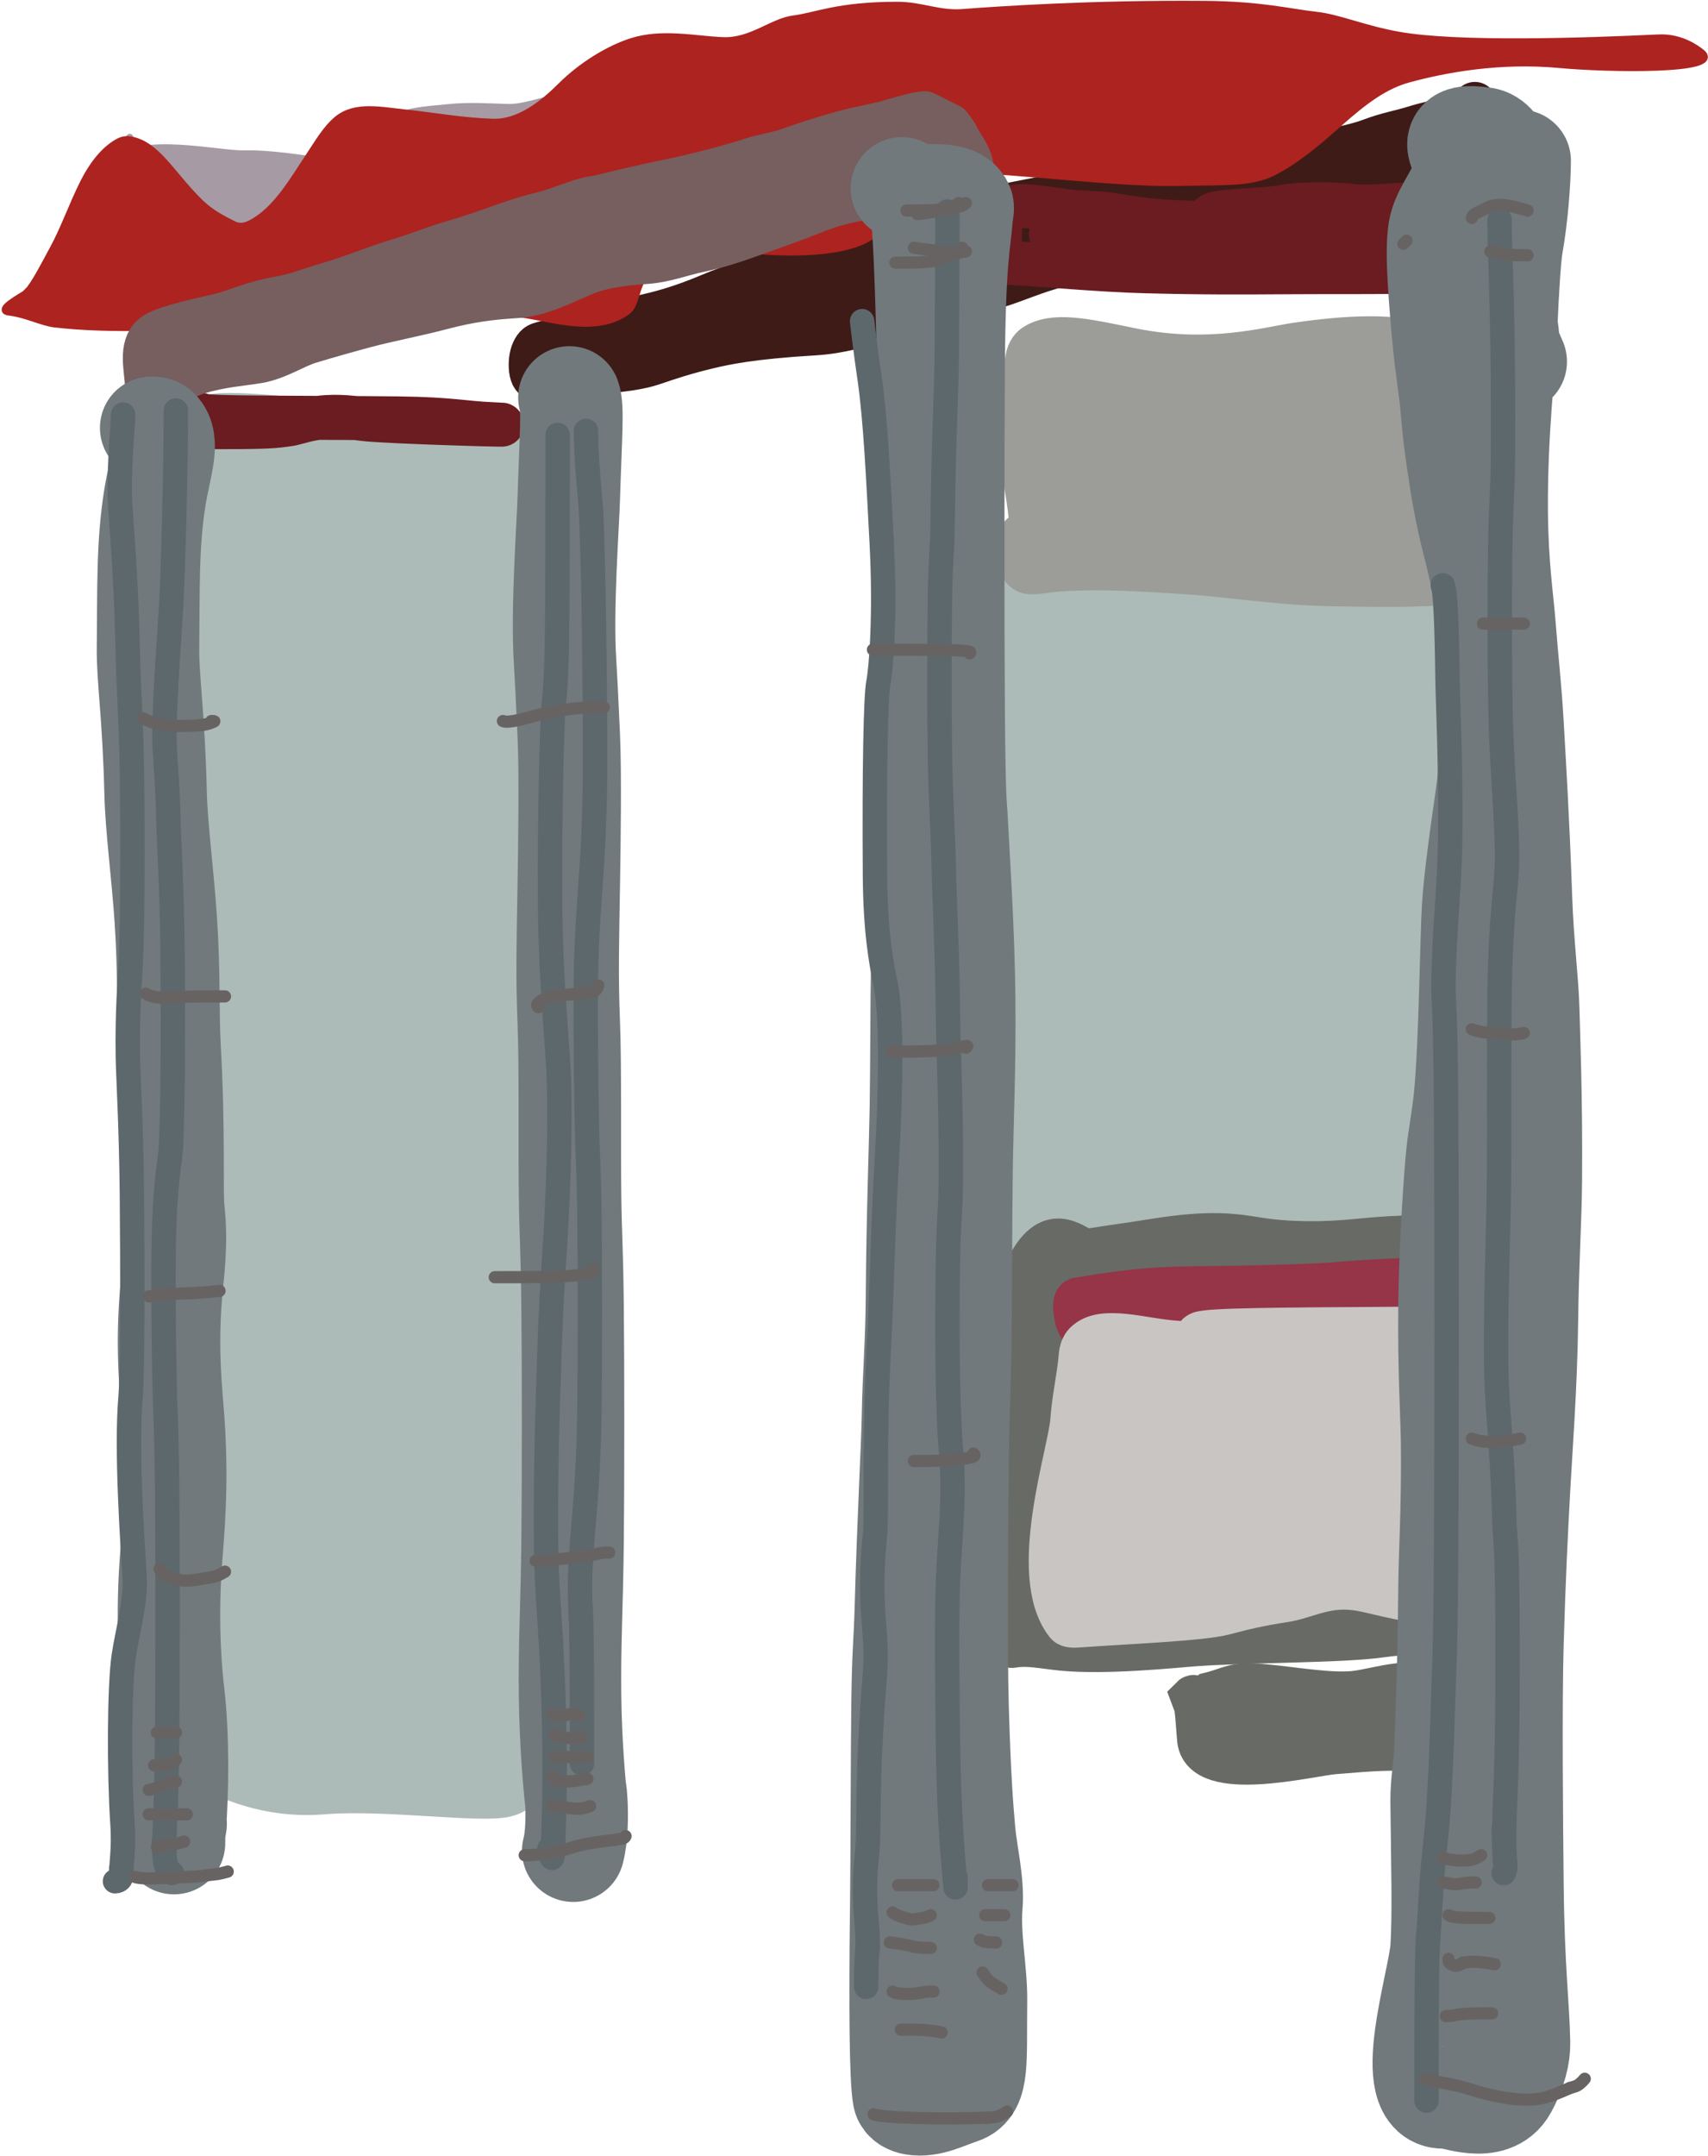 <svg width="700" height="883" viewBox="0 0 700 883" fill="none" xmlns="http://www.w3.org/2000/svg">
<path d="M606.988 45.097C606.89 45.167 606.781 45.237 606.661 45.306C607.243 46.372 607.563 47.282 608.286 47.867C609.585 48.918 612.107 48.918 613.367 49.567C614.628 51.477 624.947 60.533 615.036 69.528C612.489 71.839 608.047 71.173 597.615 73.329C590.407 74.819 582.741 75.468 574.063 76.723C566.62 77.799 558.15 79.472 552.211 80.543C546.245 81.619 539.198 82.267 532.04 84.797C525.462 87.121 513.977 88.017 505.304 91.157C499.994 93.08 494.217 95.47 476.626 99.014C468.158 100.721 462.457 103.731 447.98 105.592C439.709 106.655 433.645 108.643 428.471 110.259C422.314 112.182 417.383 114.253 411.7 116.206C403.62 118.982 392.479 121.09 383.264 123.846C376.878 125.757 367.244 129.904 359.922 131.487C353.09 132.964 344.793 135.924 333.741 136.574C308.087 138.083 297.07 140.487 290.291 142.101C280.53 144.425 273.676 146.736 268.019 148.678C261.862 150.792 255.896 151.33 247.847 152.282C238.914 153.339 229.704 155.49 221.538 155.459C219.838 155.453 218.578 155.033 217.947 153.091C217.317 151.149 217.317 147.787 217.966 145.457C218.616 143.126 219.699 141.501 221.156 141.019C226.256 139.331 232.536 139.062 241.55 136.135C251.318 132.964 258.531 130.941 264.453 129.564C269.986 128.278 278.651 126.199 291.208 120.854C299.733 117.225 312.85 113.375 323.069 109.17C337.478 103.242 344.013 101.727 349.773 100.059C354.873 98.582 362.829 98.031 373.344 94.538C380.342 92.214 393.975 88.878 405.384 85.841C411.77 84.141 420.902 82.556 428.732 80.957C435.965 79.48 446.314 77.812 456.111 75.443C462.275 73.953 471.177 74.373 477.333 71.617C483.49 68.86 504.806 68.312 519.146 66.956C525.946 66.313 533.005 65.743 538.458 63.766C545.481 61.219 553.58 60.567 562.023 57.399C568.81 54.852 573.912 54.081 579.641 52.299C590.15 49.029 603.153 47.326 606.661 45.306C606.379 44.789 606.036 44.236 605.556 43.665L604.441 42.55C604.882 42.926 605.247 43.299 605.556 43.665L606.988 45.097Z" fill="#3E1B17" stroke="#3E1B17" stroke-width="18" stroke-linecap="round" stroke-linejoin="round"/>
<path d="M80.301 174.308C78.506 178.52 77.911 182.136 77.911 184.522L81.519 179.099C83.936 182.75 84.531 184.54 85.135 186.357C85.74 188.174 86.335 189.964 86.633 192.702C86.317 205.673 85.903 232.197 86.633 258.552C88.157 313.563 89.69 329.096 89.032 339.749C88.121 354.492 87.748 379.832 88.437 401.874C89.348 431.034 91.867 444.236 92.044 467.1C92.342 505.353 93.974 532.836 93.848 540.741C93.533 560.581 90.924 571.22 89.33 587.111C88.121 599.16 84.333 609.728 83.314 619.037C81.519 635.425 84.752 658.054 86.939 672.376C88.734 684.127 62.036 715.869 96.671 729.042C114.71 735.902 128.934 734.441 133.868 734.086C158.834 732.287 197.287 737.824 207.223 735.288C209.631 734.673 212.008 733.59 212.004 731.961C211.995 728.653 210.094 716.013 209.893 693.799C209.595 660.969 208.224 638.285 208.089 628.492C207.791 606.807 206.605 591.255 206.285 565.508C205.988 541.563 205.476 496.808 206.294 473.219C207.196 447.232 207.639 420.611 209.298 398.096C210.209 385.731 211.987 373.776 212.905 363.151C213.816 352.612 213.794 312.728 213.501 278.898C213.203 244.559 214.566 220.689 214.709 212.425C215.007 195.26 215.512 180.72 211.688 179.071C199.169 173.675 175.275 176.176 159.041 175.176C134.698 173.675 96.207 167.991 85.695 170.674C83.287 171.289 81.158 172.297 80.301 174.308Z" fill="#ACBBB8" stroke="#ACBBB8" stroke-width="18" stroke-linecap="round" stroke-linejoin="round"/>
<path d="M494.378 222.19C461.194 222.561 435.646 223.962 420.886 226.085L429.381 221.839C424.326 221.839 419.421 221.839 415.885 222.2C412.348 222.561 410.246 223.262 409.195 225.416C408.144 231.073 411.335 238.563 412.041 248.787C413.113 264.335 416.591 301.193 416.288 328.811C415.916 362.699 415.982 387.046 412.019 405.513C408.144 423.577 409.266 436.268 410.628 456.107C412.391 481.781 402.433 516.011 412.433 528.946C414.6 531.748 418.951 532.407 421.99 531.387C431.547 528.182 443.742 523.305 454.897 521.474C469.902 519.012 491.054 515.269 521.137 517.25C547.885 519.012 583.3 527.505 600.373 519.691C603.527 518.248 603.732 515.407 603.166 512.962C602.104 508.378 600.327 497.847 599.63 484.975C598.557 465.181 598.356 441.126 598.929 402.881C599.279 379.468 599.863 336.722 598.918 313.931C597.856 288.321 616.886 223.333 592.133 222.89C573.752 222.561 561.124 225.951 547.513 225.734C524.184 225.363 510.139 222.013 494.378 222.19Z" fill="#ACBBB8" stroke="#ACBBB8" stroke-width="18" stroke-linecap="round" stroke-linejoin="round"/>
<path d="M46.876 65.764C58.745 55.853 89.315 63.314 100.051 63.088C111.153 62.855 123.503 65.071 129.916 65.741C135.429 66.317 140.747 63.32 146.059 60.011C151.813 56.426 156.664 53.16 161.977 48.955C166.233 45.586 172.582 45.201 184.5 44.08C192.52 43.326 200.437 43.848 207.952 44.08C214.679 44.288 221.661 41.221 229.175 40.1C235.832 39.108 243.76 38.117 249.742 36.347C257.579 34.027 269.811 27.532 278.699 25.947C285.415 24.749 290.637 29.257 295.293 34.105C300.509 39.537 290.265 51.303 279.428 63.274C272.983 70.394 253.682 79.158 240.284 83.867C233.929 86.101 220.467 90.247 203.389 92.489C195.798 93.486 189.879 95.58 174.658 96.469C166.452 96.948 159.821 100.01 151.637 102.212C138.071 105.862 110.371 107.969 98.585 109.07C85.581 110.285 78.456 107.969 72.487 106.868C62.216 104.973 52.378 103.99 43.312 100.912C39.023 99.456 37.76 94.718 36.434 91.415C33.216 83.401 38.185 77.487 39.737 72.174C40.481 69.625 40.838 66.862 42.821 64.653C46.656 60.382 47.908 61.994 50.335 60.011C51.425 58.927 52.287 57.646 53.169 56.324L46.876 65.764Z" fill="#A69AA4" stroke="#A69AA4" stroke-width="3" stroke-linecap="round" stroke-linejoin="round"/>
<path d="M12.226 118.562C15.175 114.654 18.461 108.239 21.938 101.807C26.472 93.419 29.727 83.989 34.196 75.063C39.191 65.085 44.592 60.187 49.038 57.959C51.152 56.899 53.484 57.201 55.724 57.936C65.33 61.09 71.313 72.757 82.089 83.164C86.472 87.398 91.393 89.873 95.839 92.101C97.953 93.161 100.285 92.859 102.525 91.756C113.152 86.521 120.343 73.604 127.051 63.553C130.543 58.32 133.737 52.766 138.183 49.055C145.611 42.856 156.001 45.3 166.776 46.426C177.652 47.562 189.43 49.757 202.055 50.147C212.989 50.485 222.859 42.358 229.935 35.316C238.529 26.763 249.603 20.072 258.896 17.097C271.453 13.077 285.261 16.328 296.404 16.718C308.049 17.126 316.461 8.929 325.387 7.804C334.61 6.641 343.205 2.243 367.664 2.221C377.595 2.212 384.813 5.943 394.43 5.207C408.59 4.124 446.947 1.485 493.737 1.853C517.133 2.037 528.893 5.185 539.334 6.31C548.577 7.307 558.623 11.871 573.098 14.478C596.932 18.772 648.838 17.086 679.738 15.604C688.924 15.163 695.349 20.05 697.221 21.532C706.662 29.006 659.134 28.229 639.355 26.379C614.534 24.058 592.275 28.229 577.288 32.296C567.813 34.867 559.47 40.843 548.695 50.471C538.675 59.423 530.498 66.071 521.572 70.561C512.713 75.019 501.526 74.272 483.352 74.662C457.761 75.211 419.067 69.859 391.644 69.079C377.916 68.689 370.037 83.142 359.262 94.675C350.958 103.563 326.356 104.002 309.854 102.52C298.668 101.515 285.35 105.473 276.057 108.08C273.52 108.792 270.507 108.459 268.256 109.562C259.828 113.693 261.548 124.037 257.113 127.38C245.149 136.398 227.45 130.745 215.884 128.896C205.176 127.183 196.205 127.759 173.963 128.149C144.291 128.669 101.132 127.759 90.713 130.734C78.22 134.302 44.169 135.203 22.362 132.617C17.254 132.012 10.494 128.517 3.797 127.781C-0.585 127.3 4.629 123.885 10.267 120.52L12.226 118.562Z" fill="#AD231F" stroke="#AD231F" stroke-width="3" stroke-linecap="round" stroke-linejoin="round"/>
<path d="M510.207 101.128C506.845 101.141 496.657 98.582 492.404 97.951C484.665 96.804 512.295 93.08 536.439 92.214C540.224 92.079 520.012 94.761 512.779 92.647C506.601 90.842 501.318 90.941 497.689 89.464C489.766 86.239 518.662 86.28 525.462 84.79C531.725 83.418 544.488 83.3 554.325 84.357C563.627 85.357 571.701 83.3 580.398 83.931C583.685 84.169 584.473 85.822 585.116 87.102C589.161 95.15 587.453 107.483 587.886 109.603C588.376 112.003 562.214 111.316 528.054 111.526C506.831 111.657 493.27 111.749 468.916 111.106C450.42 110.617 426.644 108.362 414.527 107.706C412.159 107.578 410.904 108.336 410.255 104.981C409.605 101.625 409.605 94.481 410.236 90.381C410.866 86.28 412.127 85.44 414.037 85.007C422.532 83.081 430.362 86.688 449.012 87.331C457.26 87.615 464.745 90.508 486.565 91.151C492.385 91.323 497.014 92.214 500.637 92.635C510.401 93.767 475.9 97.716 453.628 98.161C442.746 98.379 435.52 96.035 431.496 95.825C424.572 95.463 464.35 95.181 465.42 96.659C470.363 103.485 448.28 103.675 441.906 103.045C440.054 102.862 441.416 101.154 458.664 99.874C475.913 98.594 509.112 97.334 527.054 97.104C546.686 96.854 558.495 98.582 570.835 99.212C574.922 99.421 558.623 102.402 556.483 101.771C547.044 98.99 572.159 97.741 576.604 96.468C572.159 97.741 574.26 96.901 576.604 96.468C578.947 96.035 581.468 96.035 584.066 94.761" stroke="#6A1C21" stroke-width="18" stroke-linecap="round"/>
<path d="M82.333 169.894C83.174 170.314 84.014 170.734 99.996 170.951C115.977 171.167 147.074 171.167 163.725 171.377C184.641 171.641 190.549 173.281 201.202 173.714C223.347 174.614 157.504 172.874 148.622 171.6C129.657 168.881 123.541 173.281 117.588 173.924C115.888 174.134 113.787 174.555 108.292 174.771C102.797 174.988 93.972 174.988 84.88 174.988" stroke="#6A1C21" stroke-width="18" stroke-linecap="round"/>
<path d="M363.997 49.975C370.587 48.052 376.509 46.371 379.043 46.371L389.23 51.465C392.21 55.31 392.63 56.571 393.274 57.851C394.757 60.391 402.249 70.437 395.356 72.062C390.899 73.113 385.539 74.794 379.215 75.45C368.83 76.526 363.828 79.452 357.369 80.543C351.002 81.619 344.923 82.788 339.547 84.58C334.447 86.28 329.559 88.451 323.203 90.737C317.893 92.647 312.093 94.688 305.375 97.104C300.065 99.014 294.028 100.969 286.267 102.618C279.257 104.108 272.611 106.727 265.249 107.285C256.768 107.929 247.775 108.733 239.78 111.965C230.866 115.569 221.786 120.686 211.758 121.293C201.144 121.936 192.402 123.088 181.4 125.973C169.308 129.144 158.972 130.992 150.01 133.397C142.133 135.511 134.246 137.742 126.878 139.974C120.51 141.904 113.829 146.658 105.656 148.035C99.27 149.111 90.415 149.675 81.238 152.499C72.96 155.046 60.56 164.154 60.252 158.197C59.844 150.334 57.453 142.172 62.607 137.619C64.518 135.931 68.047 134.729 73.438 133.168C78.538 131.691 83.761 130.701 90.846 128.927C96.799 127.438 103.954 123.913 114.621 122.134C120.994 121.07 127.729 118.391 135.219 116.187C146.056 112.997 154.119 109.373 163.438 106.636C170.658 104.516 176.3 102.057 182.96 100.059C189.327 98.149 195.467 96.284 201.431 94.112C210.135 90.941 215.741 89.123 222.22 87.541C229.262 85.822 237.343 82.016 242.805 81.174C248.338 80.32 253.982 78.301 274.246 74.163C285.751 71.814 301.01 67.713 307.75 65.466C312.85 63.766 318.176 63.123 323.031 61.435C328.564 59.513 334.36 57.411 345.119 54.425C352.759 52.305 358.857 51.474 363.997 49.975Z" fill="#775E5F" stroke="#775E5F" stroke-width="18" stroke-linecap="round" stroke-linejoin="round"/>
<path d="M422.065 229.583C423.777 223.352 422.648 210.787 420.645 199.394C417.77 183.044 418.642 169.189 420.063 157.728C420.484 154.326 420.354 149.228 421.201 146.044C422.048 142.86 423.743 141.73 425.464 140.866C433.805 136.675 447.127 139.984 464.169 143.408C495.768 149.757 519.624 142.86 531.231 141.148C579.022 134.099 586.369 143.408 594.929 145.693C597.213 146.303 599.482 146.832 601.211 148.253C611.568 156.764 604.104 178.193 603.805 197.837C603.712 203.929 605.234 215.22 604.104 230.336C603.685 235.947 600.715 236.978 597.574 237.843C590.595 239.763 570.021 239.854 544.352 239.289C522.964 238.818 501.427 235.3 486.32 234.436C474.992 233.788 445.723 231.295 426.662 234.136C424.329 234.484 421.552 234.718 420.379 233.871C416.301 230.924 419.433 228.717 420.895 226.07L418.642 219.312C420.936 221.058 421.501 222.753 421.492 224.473C421.399 225.028 421.178 225.557 420.895 226.07L422.065 229.583Z" fill="#9C9D98" stroke="#9C9D98" stroke-width="18" stroke-linecap="round" stroke-linejoin="round"/>
<path d="M472.705 508.243C461.864 510.013 452.57 511.106 445.027 512.511C439.555 510.51 431.503 501.699 422.599 516.682C419.461 521.963 419.802 532.24 419.167 538.219C417.732 551.748 418.165 563.172 418.018 583.864C417.732 623.831 417.03 651.779 415.995 656.688C414.845 662.142 413.107 666.704 413.125 670.192C413.133 671.926 413.597 674.429 414.871 674.196C421.225 673.031 427.799 674.623 435.342 675.352C453.107 677.069 480.282 674.256 488.646 673.609C510.855 671.892 549.893 672.292 566.467 669.873C576.279 668.44 585.578 668.695 595.565 670.459C600.45 671.322 600.838 638.401 603.026 588.583C603.89 568.902 603.55 558.358 604.755 545.277C606.19 529.694 608.204 510.108 600.692 508.511C589.938 506.224 574.975 506.354 556.283 508.243C542.114 509.676 528.248 509.606 515.67 507.657C506.428 506.224 496.941 504.288 472.705 508.243Z" fill="#686A65"/>
<path d="M441.938 513.127C449.978 511.401 460.334 510.262 472.705 508.243C496.941 504.288 506.428 506.224 515.67 507.657C528.248 509.606 542.114 509.676 556.283 508.243C574.975 506.354 589.938 506.224 600.692 508.511C608.204 510.108 606.19 529.694 604.755 545.277C603.55 558.358 603.89 568.902 603.026 588.583C600.838 638.401 600.45 671.322 595.565 670.459C585.578 668.695 576.279 668.44 566.467 669.873C549.893 672.292 510.855 671.892 488.646 673.609C480.282 674.256 453.107 677.069 435.342 675.352C427.799 674.623 421.225 673.031 414.871 674.196C413.597 674.429 413.133 671.926 413.125 670.192C413.107 666.704 414.845 662.142 415.995 656.688C417.03 651.779 417.732 623.831 418.018 583.864C418.165 563.172 417.732 551.748 419.167 538.219C419.802 532.24 419.461 521.963 422.599 516.682C432.173 500.572 440.762 511.971 446.217 512.834C440.762 511.971 443.044 512.54 446.217 512.834C449.39 513.127 453.384 513.127 457.499 513.127" stroke="#686A65" stroke-width="18" stroke-linecap="round"/>
<path d="M589.827 524.022C576.218 524.022 555.624 525.152 547.348 526.016C543.566 526.411 520.429 527.446 487.056 527.728C464.885 527.916 447.777 531.417 441.769 532.282C439.645 532.587 440.896 539.326 441.743 541.663C445.346 551.599 468.251 541.723 482.494 540.858C499.045 539.854 519.607 538.299 537.521 537.717C565.852 536.797 574.934 534.293 582.954 532.59C590.023 531.089 589.81 530.305 592.943 528.601C589.81 530.305 591.505 529.74 592.943 528.601C594.381 527.463 595.511 525.768 596.675 524.022" stroke="#963448" stroke-width="18" stroke-linecap="round"/>
<path d="M491.67 546.285C490.54 546.858 490.54 547.423 490.54 547.988L500.811 554.836C498.483 554.254 496.223 553.689 494.22 553.115C490.523 551.977 490.742 550.511 482.212 549.983C468.251 549.118 451.848 543.214 444.876 550.291C443.738 551.446 443.096 553.133 442.89 555.443C442.026 565.141 440.039 573.019 439.467 581.703C438.602 594.825 421.525 644.88 437.207 664.976C438.089 666.106 440.333 665.963 442.351 665.815C461.712 664.394 492.505 663.238 501.984 660.68C509.404 658.677 516.31 657.041 526.241 655.544C535.664 654.123 543.838 648.392 557.918 650.991C568.772 652.993 592.617 660.974 593.542 650.391C593.816 647.259 593.975 636.799 592.96 623.25C591.539 604.274 593.766 580.159 588.954 549.075C588.081 543.435 586.389 544.182 570.697 544.282C526.198 544.564 494.858 544.667 491.67 546.285Z" fill="#C9C5C2" stroke="#C9C5C2" stroke-width="18" stroke-linecap="round" stroke-linejoin="round"/>
<path d="M488.828 695.208C489.38 694.655 489.802 695.99 490.188 698.834L493.963 708.903C492.252 700.823 492.252 696.303 495.453 694.044C504.868 691.784 504.872 689.466 517.964 690.646C530.597 691.784 546.601 694.78 556.763 693.205C565.93 691.784 579.869 687.178 587.568 692.375C589.28 693.53 590.7 695.165 590.974 697.236C591.539 701.507 592.428 710.181 586.096 715.194C584.658 716.332 582.948 717.129 580.951 716.888C571.511 715.75 562.388 716.433 546.697 717.753C536.726 718.592 492.684 729.711 491.387 712.249C490.954 706.42 490.591 701.804 490.188 698.834L488.828 695.208Z" fill="#686A65" stroke="#686A65" stroke-width="18" stroke-linecap="round"/>
<path d="M61.959 175.269C62.988 175.269 64.016 175.269 64.803 176.04C69.608 180.75 65.606 190.82 63.525 203.52C60.369 222.789 60.931 241.713 60.658 265.297C60.51 278.132 62.988 292.606 63.775 324.994C64.115 338.985 66.634 357.429 67.927 376.456C69.446 398.798 68.707 415.225 69.486 428.875C71.465 463.554 70.265 488.463 71.044 495.429C72.676 510.019 70.795 521.187 70.016 530.98C68.178 554.072 70.265 571.051 71.044 582.13C72.94 609.085 70.795 628.706 70.016 639.786C68.12 666.741 70.265 687.39 71.044 693.857C73.007 710.151 72.867 733.967 71.574 749.199C71.839 747.118 72.353 745.576 71.574 749.199C71.309 751.279 71.309 753.85 71.309 754.941" stroke="#71797C" stroke-width="42" stroke-linecap="round" stroke-linejoin="round"/>
<path d="M233.368 162.803C234.926 166.917 233.898 178.354 233.111 203.995C232.761 215.379 230.251 249.255 231.545 270.284C232.02 278.01 232.324 284.331 233.103 301.324C233.811 316.76 233.368 346.085 233.111 361.956C232.711 386.647 232.324 399.642 233.103 418.949C233.819 436.701 233.368 470.652 233.625 489.422C233.882 508.191 234.396 510.762 234.661 535.227C234.926 559.691 234.926 605.971 234.669 630.841C234.39 657.777 233.368 673.257 233.625 694.543C233.865 714.389 235.44 731.551 236.219 738.26C235.44 731.551 235.954 733.094 236.219 738.26C236.484 743.425 236.484 752.167 234.926 758.057" stroke="#71797C" stroke-width="42" stroke-linecap="round" stroke-linejoin="round"/>
<path d="M377.683 85.225C379.295 100.691 379.828 127.672 380.634 156.443C381.38 183.076 380.908 234.176 380.642 261.826C380.376 289.476 379.844 292.137 379.569 306.813C379.295 321.488 379.295 348.098 379.029 362.605C378.763 377.111 378.231 378.708 377.957 393.899C377.683 409.091 377.683 437.83 377.417 453.699C377.114 471.712 376.07 496.242 375.804 532.238C375.671 550.157 374.457 563.573 374.191 579.676C373.995 591.547 372.312 620.938 371.24 659.361C370.851 673.308 370.167 675.964 369.893 697.558C369.619 719.152 369.619 759.599 369.353 781.766C368.868 822.128 369.071 851.234 370.417 858.765C370.737 860.551 372.812 861.458 374.433 861.741C380.93 862.872 387.327 859.33 393.786 857.193C401.052 854.789 399.712 844.847 399.995 819.383C400.125 807.589 397.035 792.789 398.108 780.605C398.937 771.186 395.971 759.373 395.156 750.237C394.196 739.463 393.278 727.103 392.471 700.203C391.713 674.909 392.197 625.937 392.463 599.65C392.729 573.363 393.261 571.234 393.536 552.575C393.81 533.916 393.81 498.791 394.076 479.631C394.372 458.331 395.422 438.056 395.156 409.309C394.894 380.983 392.745 349.775 391.931 333.64C391.766 330.368 391.133 328.778 390.859 292.83C390.584 256.883 390.584 186.633 390.85 149.379C391.159 106.187 393.261 99.772 394.076 89.297C394.266 86.847 394.874 85.258 394.35 84.169C391.745 78.759 382.021 80.387 375.578 79.855C378.295 80.387 382.021 80.387 375.578 79.855C372.861 79.323 371.264 78.258 369.619 77.162" stroke="#71797C" stroke-width="42" stroke-linecap="round" stroke-linejoin="round"/>
<path d="M622.816 65.873C622.816 73.356 621.751 88.386 619.598 100.506C618.867 104.621 617.977 116.835 617.179 135.889C616.574 150.34 613.139 176.941 613.405 209.719C613.586 231.974 615.816 245.917 616.631 256.665C617.653 270.152 619.042 281.912 619.856 296.169C620.824 313.112 622.267 336.712 623.348 367.854C624.001 386.666 626.041 402.334 626.307 413.333C626.535 422.766 627.654 448.941 627.388 483.599C627.264 499.649 626.041 517.821 625.775 541.463C625.49 566.801 623.364 594.812 622.549 609.834C621.616 627.045 620.671 645.354 619.864 672.795C619.121 698.097 619.59 746.536 619.856 772.283C620.211 806.618 622.267 821.656 622.549 836.695C622.642 841.622 621.203 847.992 617.211 855.249C611.319 865.962 595.416 858.781 592.464 859.063C573.792 860.849 590.013 811.529 590.827 797.829C591.675 783.574 591.11 764.211 590.827 737.674C590.749 730.301 592.174 723.91 592.44 715.322C592.642 708.817 593.787 684.301 594.053 650.442C594.16 636.784 595.399 618.132 595.133 591.53C595.021 580.334 593.787 561.687 594.053 535.085C594.309 509.465 596.464 480.373 597.278 472.576C597.992 465.747 599.689 457.279 600.504 448.385C602.577 425.741 602.915 384.707 603.729 371.797C604.378 361.513 606.14 348.679 607.221 340.607C608.901 328.052 610.978 317.521 611.793 297.37C612.178 287.824 612.075 278.268 611.26 263.753C610.682 253.44 607.785 237.466 604.011 222.887C601.7 213.958 599.721 204.083 598.359 194.922C597.153 186.82 595.948 179.344 595.133 169.127C594.313 158.839 592.722 151.379 591.376 136.365C589.374 114.041 588.4 98.159 590.553 91.701C592.835 84.855 598.077 78.807 599.697 72.348C601.317 65.893 597.012 61.051 597.81 58.366C598.634 55.594 603.979 56.197 608.003 56.729C611.809 57.232 614.204 61.019 615.55 64.768C618.655 73.414 613.688 81.419 613.405 96.99C613.141 111.573 615.816 127.64 617.703 135.195C617.977 136.816 617.977 138.413 618.244 140.034C618.51 141.654 619.042 143.251 621.203 148.121" stroke="#71797C" stroke-width="42" stroke-linecap="round" stroke-linejoin="round"/>
<path d="M72.09 168.168C72.09 190.717 70.992 233.035 70.151 247.987C69.339 262.434 67.663 281.295 67.372 301.772C67.284 307.975 68.762 320.052 69.036 336.685C69.166 344.573 70.426 362.703 70.7 388.489C70.982 414.909 70.992 446.043 70.151 468.175C69.874 475.472 68.213 480.44 67.38 499.702C66.668 516.205 67.098 546.422 67.372 562.805C67.647 579.189 68.196 580.836 68.479 607.221C68.762 633.605 68.762 684.677 68.487 711.811C68.112 748.903 67.098 748.879 67.372 759.687C67.098 748.879 67.098 755.469 67.372 759.687C67.647 763.906 68.196 765.553 70.426 767.251" stroke="#5D686C" stroke-width="10" stroke-linecap="round" stroke-linejoin="round"/>
<path d="M228.517 178.153C228.517 178.702 228.517 179.251 228.517 196.009C228.517 212.766 228.517 245.716 228.242 263.514C227.942 282.974 226.853 287.951 226.578 293.767C226.378 298.012 225.189 327.64 225.463 370.899C225.641 398.865 227.951 422.179 228.792 436.59C229.794 453.774 229.083 477.095 228.242 495.924C227.522 512.069 225.755 529.781 224.914 562.439C224.697 570.889 223.525 596.163 223.799 633.04C223.964 655.199 226.287 667.37 227.127 707.459C227.474 724.005 227.419 735.033 226.578 759.404C226.853 746.632 226.853 755.968 226.578 759.404C226.304 762.841 225.755 760.095 225.189 757.266" stroke="#5D686C" stroke-width="10" stroke-linecap="round" stroke-linejoin="round"/>
<path d="M240.166 176.489C240.166 185.874 241.264 198.089 242.105 207.516C242.457 211.472 243.494 241.655 243.769 286.021C243.922 310.722 244.06 322.898 243.22 342.268C242.591 356.766 241.281 369.51 240.449 388.206C239.691 405.24 240.166 437.655 240.44 455.445C240.715 473.234 241.264 475.431 241.547 496.332C241.83 517.234 241.83 556.773 241.555 577.966C241.173 607.476 239.068 622.972 238.227 636.293C237.695 644.737 237.387 651.295 238.219 665.606C237.387 651.295 237.936 653.492 238.219 665.606C238.502 677.721 238.502 699.687 238.502 722.32" stroke="#5D686C" stroke-width="10" stroke-linecap="round" stroke-linejoin="round"/>
<path d="M388.272 86.626C388.272 88.823 388.272 111.921 387.998 146.301C387.881 160.935 386.608 182.945 386.334 213.998C386.234 225.283 385.51 227.477 385.227 244.26C384.944 261.042 384.944 292.345 385.219 309.568C385.529 329.003 386.608 342.235 386.883 359.7C387.011 367.87 388.272 388.747 388.547 418.693C388.661 431.092 389.937 453.082 389.662 484.966C389.562 496.535 388.838 498.729 388.555 513.315C387.751 554.802 388.822 584.181 389.654 592.993C391.515 612.702 389.387 627.448 388.555 646.694C387.795 664.278 388.272 697.79 388.547 716.42C389.009 747.791 391.035 765.553 391.601 773.058C391.601 769.997 391.601 772.742 391.601 773.058C391.601 773.375 391.601 771.178 391.601 768.915" stroke="#5D686C" stroke-width="10" stroke-linecap="round" stroke-linejoin="round"/>
<path d="M353.326 131.557C353.875 136.533 354.99 145.37 356.371 154.813C358.868 171.886 359.982 196.292 361.364 222.402C362.933 252.066 361.097 274.089 359.991 279.622C358.884 285.156 358.318 315.442 358.593 358.144C358.745 381.732 361.081 393.889 363.028 403.599C365.707 416.963 364.975 449.138 363.594 472.627C361.733 504.26 361.647 524.123 360.265 550.208C358.086 591.363 359.433 620.792 358.601 628.779C355.463 658.905 359.982 667.903 358.601 685.318C354.712 734.354 356.654 746.649 355.273 759.979C352.981 782.094 356.654 789.949 355.273 800.758C355.556 796.606 356.105 794.409 355.273 800.758C354.99 804.91 354.99 810.95 354.99 813.846" stroke="#5D686C" stroke-width="10" stroke-linecap="round" stroke-linejoin="round"/>
<path d="M614.593 89.954C614.593 92.151 614.593 97.676 614.867 105.156C615.044 109.958 616.257 140.693 615.982 186.165C615.883 202.534 615.158 205.278 614.876 222.069C614.593 238.86 614.593 269.613 614.867 286.828C615.31 314.592 617.355 330.087 617.646 349.207C617.83 361.251 615.708 369.51 614.876 393.972C614.1 416.776 614.593 460.72 614.318 484.45C614.018 510.389 612.929 530.763 613.203 559.045C613.383 577.543 615.691 590.821 616.531 622.348C616.712 629.115 617.355 630.76 617.638 646.985C617.921 663.21 617.921 693.963 617.646 710.629C617.144 741.102 616.257 741.074 616.531 757.707C616.257 741.074 616.257 751.508 616.531 757.707C616.806 763.906 617.355 765.553 616.257 767.251" stroke="#5D686C" stroke-width="10" stroke-linecap="round" stroke-linejoin="round"/>
<path d="M591.295 239.725C592.393 241.922 592.959 256.233 593.234 277.575C593.374 288.514 594.623 311.082 594.349 342.41C594.16 363.979 591.861 379.444 591.569 404.381C591.51 409.456 592.393 411.096 592.676 455.603C592.959 500.11 592.959 587.426 592.684 633.505C592.41 679.585 591.861 681.782 591.578 692.249C590.211 742.81 588.532 751.675 587.692 760.286C586.529 772.201 585.753 787.753 584.921 802.339C585.204 789.949 585.753 787.753 584.921 802.339C584.638 814.728 584.638 837.244 584.638 860.441" stroke="#5D686C" stroke-width="10" stroke-linecap="round" stroke-linejoin="round"/>
<path d="M50.456 169.832C50.456 173.693 49.358 182.546 49.067 198.064C48.826 210.893 51.555 226.379 52.395 268.398C52.653 281.285 53.785 296.189 54.059 315.035C54.48 343.879 54.35 380.576 53.51 396.094C53.235 401.171 52.12 414.341 52.395 432.638C52.522 441.089 53.785 460.87 54.059 489.152C54.372 521.356 54.35 562.531 53.51 572.233C51.625 593.995 54.317 631.825 55.174 646.278C55.745 655.902 52.12 669.001 50.739 678.187C48.879 690.557 48.792 725.914 50.173 746.691C50.984 758.889 49.342 763.906 49.899 767.226C49.342 763.906 49.891 765.553 49.899 767.226C49.907 768.898 49.358 770.546 47.128 770.579" stroke="#5D686C" stroke-width="10" stroke-linecap="round" stroke-linejoin="round"/>
<path d="M86.624 295.34C87.361 295.34 88.098 295.34 87.741 295.524C83.695 297.611 78.829 297.194 70.649 297.389C68.767 297.205 67.661 296.837 66.171 296.647C64.68 296.457 62.837 296.457 58.705 294.223" stroke="#686363" stroke-width="5" stroke-linecap="round"/>
<path d="M206.119 295.34C207.593 296.077 211.67 295.351 219.459 293.123C223.932 292.001 229.46 290.895 234.334 290.326C239.209 289.756 243.263 289.756 247.44 289.756" stroke="#686363" stroke-width="5" stroke-linecap="round"/>
<path d="M220.637 412.601C220.269 412.233 219.9 411.864 220.263 411.306C222.754 407.474 231.76 407.777 242.565 406.465C237.355 407.018 240.672 407.018 242.565 406.465C244.458 405.912 244.827 404.806 245.206 403.667" stroke="#686363" stroke-width="5" stroke-linecap="round"/>
<path d="M242.973 519.812C243.341 520.18 243.71 520.549 242.425 521.107C241.141 521.666 238.193 522.403 231.33 522.782C224.468 523.162 213.78 523.162 202.769 523.162" stroke="#686363" stroke-width="5" stroke-linecap="round"/>
<path d="M219.521 639.307C224.323 639.307 239.176 637.833 246.306 636.146C244.078 636.705 245.184 636.336 246.306 636.146C247.429 635.956 248.534 635.956 249.673 635.956" stroke="#686363" stroke-width="5" stroke-linecap="round"/>
<path d="M65.406 642.657C66.143 644.868 69.471 646.745 75.596 647.493C78.773 647.504 82.09 646.767 84.536 646.387C86.982 646.007 88.456 646.007 92.208 643.774" stroke="#686363" stroke-width="5" stroke-linecap="round"/>
<path d="M60.938 530.98C61.307 530.98 61.675 530.98 62.418 530.795C63.161 530.611 64.266 530.243 68.706 530.053C73.145 529.863 80.884 529.863 89.975 528.746" stroke="#686363" stroke-width="5" stroke-linecap="round"/>
<path d="M59.822 407.018C62.044 408.503 66.5 409.251 74.663 408.324C69.113 408.883 70.587 408.514 74.663 408.324C78.74 408.134 85.373 408.134 92.208 408.134" stroke="#686363" stroke-width="5" stroke-linecap="round"/>
<path d="M64.289 709.664H72.106" stroke="#686363" stroke-width="5" stroke-linecap="round"/>
<path d="M63.172 723.065C63.909 723.065 64.646 723.065 65.579 723.065C66.511 723.065 67.617 723.065 68.739 722.881C69.861 722.696 70.967 722.328 72.106 720.831" stroke="#686363" stroke-width="5" stroke-linecap="round"/>
<path d="M60.938 733.116C61.675 733.116 63.161 732.747 65.389 731.82C66.511 731.262 67.617 730.525 68.739 730.145C69.862 729.766 70.967 729.766 72.106 729.766" stroke="#686363" stroke-width="5" stroke-linecap="round"/>
<path d="M60.938 743.167H76.573" stroke="#686363" stroke-width="5" stroke-linecap="round"/>
<path d="M64.289 756.568C65.026 756.568 66.511 756.2 68.739 755.641C69.862 755.451 70.967 755.451 72.09 755.267C73.212 755.083 74.317 754.714 75.457 754.335" stroke="#686363" stroke-width="5" stroke-linecap="round"/>
<path d="M55.355 768.853C59.051 769.969 67.237 769.232 79.873 768.668C82.883 768.484 84.726 768.116 86.412 767.926C88.098 767.736 89.573 767.736 93.325 766.619" stroke="#686363" stroke-width="5" stroke-linecap="round"/>
<path d="M226.221 701.846C226.958 702.583 228.443 702.963 230.671 702.779C231.794 702.594 232.899 702.226 234.022 702.036C235.144 701.846 236.25 701.846 237.389 702.963" stroke="#686363" stroke-width="5" stroke-linecap="round"/>
<path d="M227.338 710.78C227.706 711.149 228.075 711.517 229.923 711.707C231.771 711.897 235.088 711.897 238.506 711.897" stroke="#686363" stroke-width="5" stroke-linecap="round"/>
<path d="M227.338 719.715H240.739" stroke="#686363" stroke-width="5" stroke-linecap="round"/>
<path d="M226.221 727.532C226.589 728.269 226.958 729.006 228.438 729.386C229.917 729.766 232.497 729.766 234.563 729.581C236.629 729.397 238.103 729.028 240.739 728.649" stroke="#686363" stroke-width="5" stroke-linecap="round"/>
<path d="M226.221 739.816C227.695 739.816 230.666 740.185 234.569 740.743C236.261 740.933 237.366 740.933 238.489 740.749C239.611 740.565 240.717 740.196 241.856 739.816" stroke="#686363" stroke-width="5" stroke-linecap="round"/>
<path d="M215.053 759.918C220.246 759.918 226.936 759.181 233.826 756.948C241.854 754.346 250.779 753.966 253.191 753.408C250.779 753.966 251.884 753.597 253.191 753.408C254.498 753.218 255.972 753.218 256.374 752.101" stroke="#686363" stroke-width="5" stroke-linecap="round"/>
<path d="M368.052 772.203H382.57" stroke="#686363" stroke-width="5" stroke-linecap="round"/>
<path d="M365.818 783.371C366.555 784.108 369.146 785.225 373.049 786.157C374.741 786.353 375.847 785.984 376.969 785.794C378.091 785.604 379.197 785.604 381.453 784.488" stroke="#686363" stroke-width="5" stroke-linecap="round"/>
<path d="M364.701 795.655C365.438 795.655 368.029 796.024 371.932 796.766C373.624 797.141 374.73 797.509 376.405 797.699C378.08 797.889 380.291 797.889 381.453 797.889" stroke="#686363" stroke-width="5" stroke-linecap="round"/>
<path d="M365.818 815.757C366.555 816.494 369.514 816.874 374.16 816.69C376.226 816.505 377.7 816.137 379.013 815.947C380.325 815.757 381.43 815.757 382.569 815.757" stroke="#686363" stroke-width="5" stroke-linecap="round"/>
<path d="M369.168 831.392C369.905 831.392 370.642 831.392 373.418 831.392C376.193 831.392 380.984 831.392 385.92 832.509" stroke="#686363" stroke-width="5" stroke-linecap="round"/>
<path d="M358 866.012C360.591 867.497 388.645 868.246 406.184 867.319C403.029 867.877 404.503 867.509 406.184 867.319C407.864 867.129 409.707 867.129 412.722 864.895" stroke="#686363" stroke-width="5" stroke-linecap="round"/>
<path d="M404.905 772.203H414.956" stroke="#686363" stroke-width="5" stroke-linecap="round"/>
<path d="M403.788 784.487H411.606" stroke="#686363" stroke-width="5" stroke-linecap="round"/>
<path d="M401.555 794.538C402.292 794.907 403.029 795.276 404.146 795.465C405.262 795.655 406.737 795.655 408.255 795.655" stroke="#686363" stroke-width="5" stroke-linecap="round"/>
<path d="M402.671 807.94C403.408 809.045 404.146 810.151 405.078 811.089C406.011 812.027 407.116 812.764 410.489 814.64" stroke="#686363" stroke-width="5" stroke-linecap="round"/>
<path d="M591.406 761.035C592.881 761.404 594.355 761.772 596.22 761.962C598.085 762.152 600.296 762.152 601.988 761.968C603.68 761.783 604.785 761.415 607.041 759.918" stroke="#686363" stroke-width="5" stroke-linecap="round"/>
<path d="M591.406 771.086C592.144 771.086 593.629 771.455 596.041 771.829C597.348 771.834 598.822 771.466 600.318 771.276C601.815 771.086 603.289 771.086 604.808 771.086" stroke="#686363" stroke-width="5" stroke-linecap="round"/>
<path d="M593.64 784.487C594.377 784.856 595.114 785.225 597.889 785.414C600.664 785.604 605.455 785.604 610.392 785.604" stroke="#686363" stroke-width="5" stroke-linecap="round"/>
<path d="M593.64 802.356C593.64 803.093 593.64 803.83 594.193 804.21C597.41 806.42 598.096 804.221 601.429 803.663C598.096 804.221 599.201 803.852 601.429 803.663C603.657 803.473 606.974 803.473 612.625 804.589" stroke="#686363" stroke-width="5" stroke-linecap="round"/>
<path d="M592.523 825.808C593.26 825.808 593.997 825.808 595.114 825.624C596.231 825.44 597.705 825.071 600.491 824.881C603.278 824.691 607.332 824.691 611.508 824.691" stroke="#686363" stroke-width="5" stroke-linecap="round"/>
<path d="M583.589 851.494C586.917 852.611 595.092 853.348 603.105 855.95C609.764 858.112 623.324 861.545 632.52 859.323C638.031 857.991 642.019 855.593 644.805 854.85C642.019 855.593 643.493 855.224 644.805 854.85C646.117 854.476 647.223 854.107 649.479 851.494" stroke="#686363" stroke-width="5" stroke-linecap="round"/>
<path d="M395.878 83.193C395.375 83.696 394.871 84.199 392.852 84.709C390.832 85.22 387.311 85.723 383.485 85.982C379.659 86.241 375.634 86.241 371.488 86.241" stroke="#686363" stroke-width="5" stroke-linecap="round"/>
<path d="M395.878 103.009C394.872 103.009 392.341 103.512 388.538 104.777C386.747 105.539 385.238 106.546 381.694 107.064C378.149 107.582 372.616 107.582 366.915 107.582" stroke="#686363" stroke-width="5" stroke-linecap="round"/>
<path d="M397.402 267.638C397.905 267.135 398.408 266.632 391.876 266.373C385.344 266.114 371.763 266.114 357.769 266.114" stroke="#686363" stroke-width="5" stroke-linecap="round"/>
<path d="M395.878 429.219C396.381 428.716 396.884 428.213 395.634 428.457C394.384 428.701 391.365 429.707 386.038 430.225C380.71 430.743 373.165 430.743 365.391 430.743" stroke="#686363" stroke-width="5" stroke-linecap="round"/>
<path d="M398.926 595.373C399.429 595.876 399.932 596.379 398.179 596.889C396.426 597.4 392.402 597.903 388.065 598.162C383.728 598.421 379.201 598.421 374.537 598.421" stroke="#686363" stroke-width="5" stroke-linecap="round"/>
<path d="M603.188 589.275C604.698 589.778 606.207 590.281 608.996 590.54C611.786 590.8 615.81 590.8 623.005 589.275" stroke="#686363" stroke-width="5" stroke-linecap="round"/>
<path d="M603.188 421.597C604.698 422.1 606.207 422.603 608.242 422.862C610.277 423.122 612.792 423.122 615.345 423.373C617.898 423.625 620.414 424.128 624.529 423.122" stroke="#686363" stroke-width="5" stroke-linecap="round"/>
<path d="M607.761 255.444H624.529" stroke="#686363" stroke-width="5" stroke-linecap="round"/>
<path d="M610.81 103.009C611.313 103.009 611.816 103.009 612.83 103.261C613.844 103.512 615.353 104.015 617.639 104.274C619.926 104.533 622.944 104.533 626.054 104.533" stroke="#686363" stroke-width="5" stroke-linecap="round"/>
<path d="M603.188 89.29C603.188 88.284 604.698 87.263 607.739 85.997C609.271 85.235 610.78 84.229 613.318 83.962C615.856 83.696 619.377 84.199 626.054 86.241" stroke="#686363" stroke-width="5" stroke-linecap="round"/>
<path d="M392.829 83.193C393.332 83.193 393.835 83.193 392.585 83.696C391.335 84.199 388.317 85.205 385.504 85.975C382.692 86.744 380.177 87.247 376.061 87.766" stroke="#686363" stroke-width="5" stroke-linecap="round"/>
<path d="M394.353 101.485C394.353 102.491 394.353 103.497 391.335 103.512C388.317 103.527 382.28 102.521 374.537 101.485" stroke="#686363" stroke-width="5" stroke-linecap="round"/>
<path d="M576.425 98.582L575.152 99.855" stroke="#686363" stroke-width="5" stroke-linecap="round"/>
</svg>
